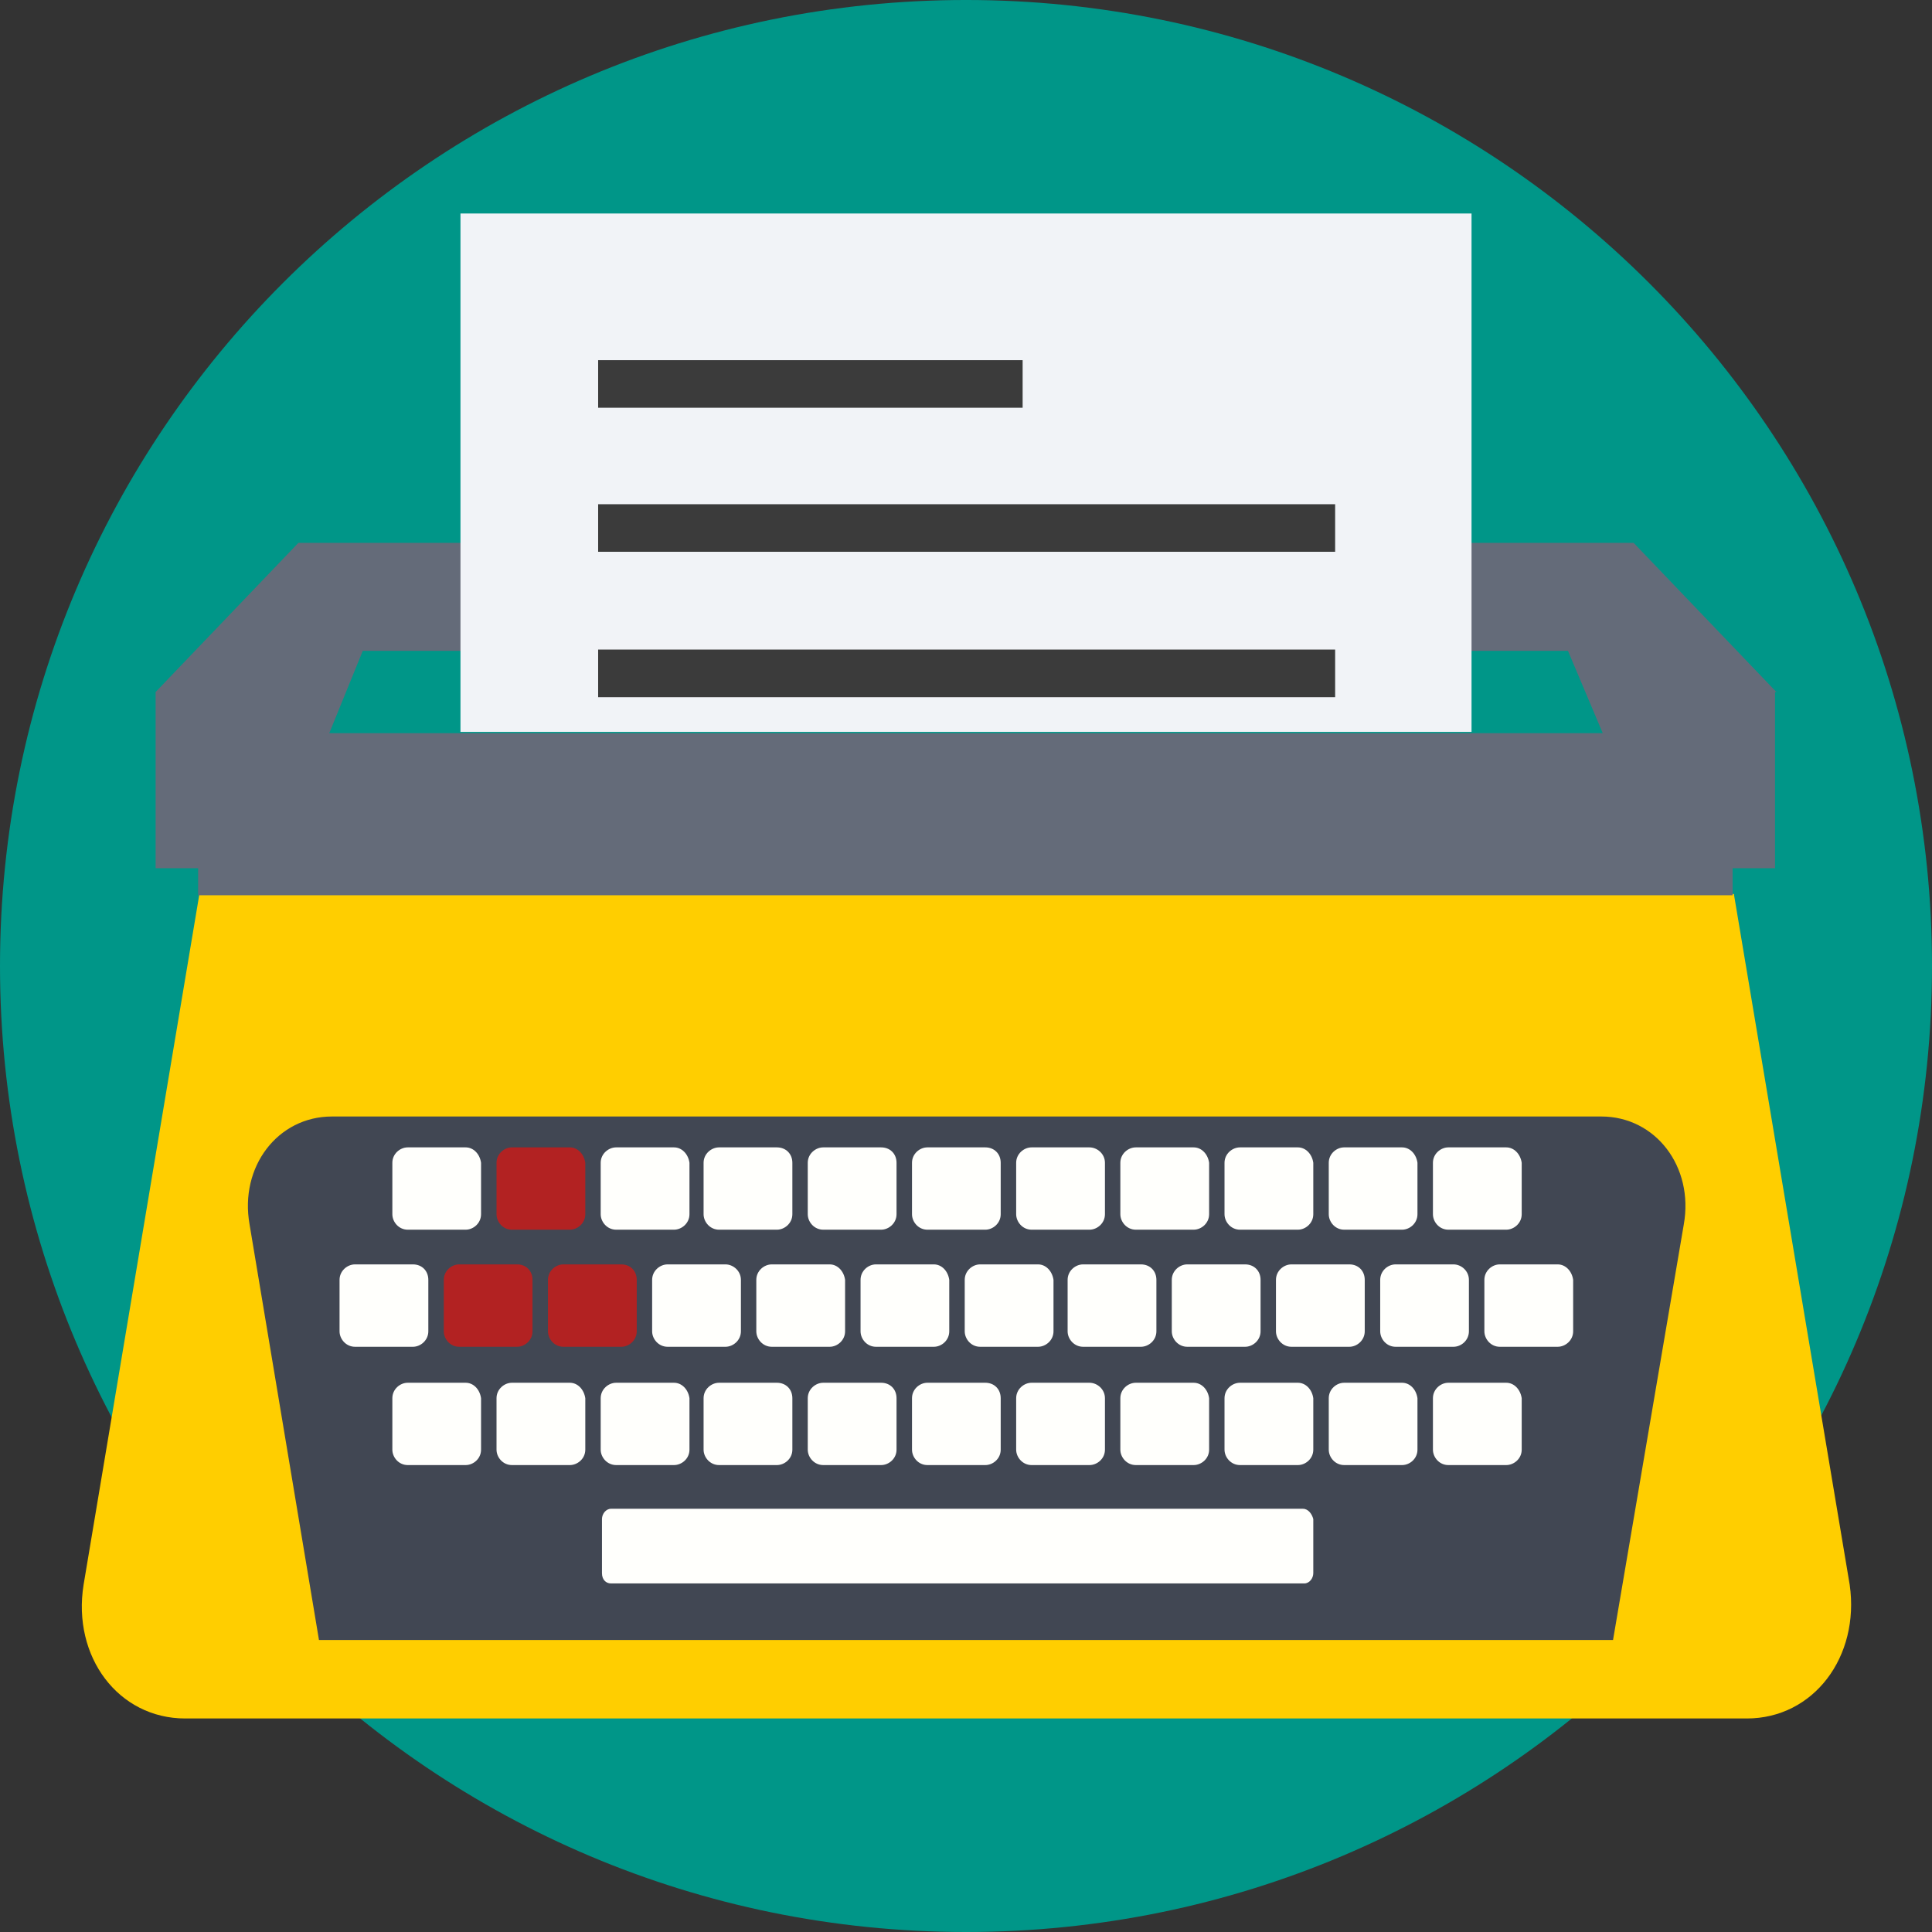 <?xml version="1.0" encoding="UTF-8" standalone="no"?>
<!DOCTYPE svg PUBLIC "-//W3C//DTD SVG 1.1//EN" "http://www.w3.org/Graphics/SVG/1.1/DTD/svg11.dtd">
<svg version="1.1" xmlns="http://www.w3.org/2000/svg" xmlns:xlink="http://www.w3.org/1999/xlink" preserveAspectRatio="xMidYMid meet" viewBox="51.19 153.571 257.239 257.239" width="500" height="500"><rect x="51.19" y="153.571" width="257.239" height="257.239" fill="#333333" stroke="none"/><defs><path d="M179.81 410.81C108.78 410.81 51.19 353.23 51.19 282.19C51.19 211.16 108.78 153.57 179.81 153.57C250.84 153.57 308.43 211.16 308.43 282.19C308.43 353.23 250.84 410.81 179.81 410.81Z" id="d6jyUAaFf1"></path><path d="M75.85 382.38C66.95 382.38 60.78 374.16 62.32 364.57C63.35 358.44 68.49 327.78 77.74 272.6L282.05 272.6C291.3 327.78 296.44 358.44 297.47 364.57C298.84 374.16 292.67 382.38 283.77 382.38C242.18 382.38 96.64 382.38 75.85 382.38Z" id="a6OwFxPAw"></path><path d="M93.66 371.93C88.11 338.74 85.03 320.3 84.42 316.61C83.05 308.91 88.18 302.23 95.38 302.23C112.28 302.23 247.51 302.23 264.41 302.23C271.61 302.23 276.75 308.91 275.38 316.61C274.75 320.3 271.61 338.74 265.96 371.93L93.66 371.93Z" id="b3p4F4DRgh"></path><path d="M287.53 245.71L287.53 269.17L281.88 269.17L281.88 272.77L77.57 272.77L77.57 269.17L71.91 269.17L71.91 245.71L90.92 225.85L268.7 225.85L287.71 245.71L287.53 245.71ZM95.03 251.19L264.59 251.19L259.96 240.23L99.49 240.23L95.03 251.19Z" id="aG7ZyJOO6"></path><path d="M247.12 182C247.12 182 247.12 182 247.12 182C247.12 188.9 247.12 244.12 247.12 251.02C247.12 251.02 247.12 251.02 247.12 251.02C233.66 251.02 125.96 251.02 112.5 251.02C112.5 251.02 112.5 251.02 112.5 251.02C112.5 244.12 112.5 188.9 112.5 182C112.5 182 112.5 182 112.5 182C139.43 182 233.66 182 247.12 182Z" id="b2emKy5zRL"></path><path d="M105.48 306.34C104.45 306.34 103.43 307.2 103.43 308.39C103.43 309.08 103.43 314.56 103.43 315.24C103.43 316.27 104.28 317.3 105.48 317.3C106.25 317.3 112.42 317.3 113.19 317.3C114.22 317.3 115.24 316.44 115.24 315.24C115.24 314.56 115.24 309.08 115.24 308.39C115.07 307.2 114.22 306.34 113.19 306.34C111.65 306.34 106.25 306.34 105.48 306.34Z" id="c6G54l2j"></path><path d="M119.35 306.34C118.33 306.34 117.3 307.2 117.3 308.39C117.3 309.08 117.3 314.56 117.3 315.24C117.3 316.27 118.15 317.3 119.35 317.3C120.12 317.3 126.29 317.3 127.06 317.3C128.09 317.3 129.12 316.44 129.12 315.24C129.12 314.56 129.12 309.08 129.12 308.39C128.94 307.2 128.09 306.34 127.06 306.34C125.52 306.34 120.12 306.34 119.35 306.34Z" id="bSzFFH2Wj"></path><path d="M133.23 306.34C132.2 306.34 131.17 307.2 131.17 308.39C131.17 309.08 131.17 314.56 131.17 315.24C131.17 316.27 132.03 317.3 133.23 317.3C134 317.3 140.16 317.3 140.93 317.3C141.96 317.3 142.99 316.44 142.99 315.24C142.99 314.56 142.99 309.08 142.99 308.39C142.82 307.2 141.96 306.34 140.93 306.34C139.39 306.34 134 306.34 133.23 306.34Z" id="ae5GQ8enN"></path><path d="M146.93 306.34C145.9 306.34 144.87 307.2 144.87 308.39C144.87 309.08 144.87 314.56 144.87 315.24C144.87 316.27 145.73 317.3 146.93 317.3C147.7 317.3 153.86 317.3 154.63 317.3C155.66 317.3 156.69 316.44 156.69 315.24C156.69 314.56 156.69 309.08 156.69 308.39C156.69 307.2 155.83 306.34 154.63 306.34C153.09 306.34 147.7 306.34 146.93 306.34Z" id="e2F6wg08IN"></path><path d="M160.8 306.34C159.77 306.34 158.74 307.2 158.74 308.39C158.74 309.08 158.74 314.56 158.74 315.24C158.74 316.27 159.6 317.3 160.8 317.3C161.57 317.3 167.74 317.3 168.51 317.3C169.53 317.3 170.56 316.44 170.56 315.24C170.56 314.56 170.56 309.08 170.56 308.39C170.56 307.2 169.71 306.34 168.51 306.34C166.97 306.34 161.57 306.34 160.8 306.34Z" id="g1CZZGc2dW"></path><path d="M174.67 306.34C173.64 306.34 172.62 307.2 172.62 308.39C172.62 309.08 172.62 314.56 172.62 315.24C172.62 316.27 173.47 317.3 174.67 317.3C175.44 317.3 181.61 317.3 182.38 317.3C183.41 317.3 184.43 316.44 184.43 315.24C184.43 314.56 184.43 309.08 184.43 308.39C184.43 307.2 183.58 306.34 182.38 306.34C180.84 306.34 175.44 306.34 174.67 306.34Z" id="n9oHbWLox"></path><path d="M188.54 306.34C187.52 306.34 186.49 307.2 186.49 308.39C186.49 309.08 186.49 314.56 186.49 315.24C186.49 316.27 187.35 317.3 188.54 317.3C189.32 317.3 195.48 317.3 196.25 317.3C197.28 317.3 198.31 316.44 198.31 315.24C198.31 314.56 198.31 309.08 198.31 308.39C198.31 307.2 197.28 306.34 196.25 306.34C194.71 306.34 189.32 306.34 188.54 306.34Z" id="d1NBMphx7S"></path><path d="M202.42 306.34C201.39 306.34 200.36 307.2 200.36 308.39C200.36 309.08 200.36 314.56 200.36 315.24C200.36 316.27 201.22 317.3 202.42 317.3C203.19 317.3 209.35 317.3 210.12 317.3C211.15 317.3 212.18 316.44 212.18 315.24C212.18 314.56 212.18 309.08 212.18 308.39C212.01 307.2 211.15 306.34 210.12 306.34C208.58 306.34 203.19 306.34 202.42 306.34Z" id="b2mtMNLkwo"></path><path d="M216.29 306.34C215.26 306.34 214.23 307.2 214.23 308.39C214.23 309.08 214.23 314.56 214.23 315.24C214.23 316.27 215.09 317.3 216.29 317.3C217.06 317.3 223.23 317.3 224 317.3C225.02 317.3 226.05 316.44 226.05 315.24C226.05 314.56 226.05 309.08 226.05 308.39C225.88 307.2 225.02 306.34 224 306.34C222.45 306.34 217.06 306.34 216.29 306.34Z" id="d4ndGBvZEo"></path><path d="M230.16 306.34C229.13 306.34 228.11 307.2 228.11 308.39C228.11 309.08 228.11 314.56 228.11 315.24C228.11 316.27 228.96 317.3 230.16 317.3C230.93 317.3 237.1 317.3 237.87 317.3C238.9 317.3 239.92 316.44 239.92 315.24C239.92 314.56 239.92 309.08 239.92 308.39C239.75 307.2 238.9 306.34 237.87 306.34C236.33 306.34 230.93 306.34 230.16 306.34Z" id="cd4OCC2IC"></path><path d="M244.03 306.34C243.01 306.34 241.98 307.2 241.98 308.39C241.98 309.08 241.98 314.56 241.98 315.24C241.98 316.27 242.83 317.3 244.03 317.3C244.8 317.3 250.97 317.3 251.74 317.3C252.77 317.3 253.8 316.44 253.8 315.24C253.8 314.56 253.8 309.08 253.8 308.39C253.62 307.2 252.77 306.34 251.74 306.34C250.2 306.34 244.8 306.34 244.03 306.34Z" id="eofJJG2ND"></path><path d="M105.48 337.68C104.45 337.68 103.43 338.54 103.43 339.74C103.43 340.42 103.43 345.9 103.43 346.59C103.43 347.61 104.28 348.64 105.48 348.64C106.25 348.64 112.42 348.64 113.19 348.64C114.22 348.64 115.24 347.79 115.24 346.59C115.24 345.9 115.24 340.42 115.24 339.74C115.07 338.54 114.22 337.68 113.19 337.68C111.65 337.68 106.25 337.68 105.48 337.68Z" id="d3gytP7Zjf"></path><path d="M119.35 337.68C118.33 337.68 117.3 338.54 117.3 339.74C117.3 340.42 117.3 345.9 117.3 346.59C117.3 347.61 118.15 348.64 119.35 348.64C120.12 348.64 126.29 348.64 127.06 348.64C128.09 348.64 129.12 347.79 129.12 346.59C129.12 345.9 129.12 340.42 129.12 339.74C128.94 338.54 128.09 337.68 127.06 337.68C125.52 337.68 120.12 337.68 119.35 337.68Z" id="b2UO8ubBca"></path><path d="M133.23 337.68C132.2 337.68 131.17 338.54 131.17 339.74C131.17 340.42 131.17 345.9 131.17 346.59C131.17 347.61 132.03 348.64 133.23 348.64C134 348.64 140.16 348.64 140.93 348.64C141.96 348.64 142.99 347.79 142.99 346.59C142.99 345.9 142.99 340.42 142.99 339.74C142.82 338.54 141.96 337.68 140.93 337.68C139.39 337.68 134 337.68 133.23 337.68Z" id="a2EHeB6f5"></path><path d="M146.93 337.68C145.9 337.68 144.87 338.54 144.87 339.74C144.87 340.42 144.87 345.9 144.87 346.59C144.87 347.61 145.73 348.64 146.93 348.64C147.7 348.64 153.86 348.64 154.63 348.64C155.66 348.64 156.69 347.79 156.69 346.59C156.69 345.9 156.69 340.42 156.69 339.74C156.69 338.54 155.83 337.68 154.63 337.68C153.09 337.68 147.7 337.68 146.93 337.68Z" id="a5GrZoGs1x"></path><path d="M160.8 337.68C159.77 337.68 158.74 338.54 158.74 339.74C158.74 340.42 158.74 345.9 158.74 346.59C158.74 347.61 159.6 348.64 160.8 348.64C161.57 348.64 167.74 348.64 168.51 348.64C169.53 348.64 170.56 347.79 170.56 346.59C170.56 345.9 170.56 340.42 170.56 339.74C170.56 338.54 169.71 337.68 168.51 337.68C166.97 337.68 161.57 337.68 160.8 337.68Z" id="aBLkInRWo"></path><path d="M174.67 337.68C173.64 337.68 172.62 338.54 172.62 339.74C172.62 340.42 172.62 345.9 172.62 346.59C172.62 347.61 173.47 348.64 174.67 348.64C175.44 348.64 181.61 348.64 182.38 348.64C183.41 348.64 184.43 347.79 184.43 346.59C184.43 345.9 184.43 340.42 184.43 339.74C184.43 338.54 183.58 337.68 182.38 337.68C180.84 337.68 175.44 337.68 174.67 337.68Z" id="c2LS0YT0EZ"></path><path d="M188.54 337.68C187.52 337.68 186.49 338.54 186.49 339.74C186.49 340.42 186.49 345.9 186.49 346.59C186.49 347.61 187.35 348.64 188.54 348.64C189.32 348.64 195.48 348.64 196.25 348.64C197.28 348.64 198.31 347.79 198.31 346.59C198.31 345.9 198.31 340.42 198.31 339.74C198.31 338.54 197.28 337.68 196.25 337.68C194.71 337.68 189.32 337.68 188.54 337.68Z" id="gvEmS2Y5e"></path><path d="M202.42 337.68C201.39 337.68 200.36 338.54 200.36 339.74C200.36 340.42 200.36 345.9 200.36 346.59C200.36 347.61 201.22 348.64 202.42 348.64C203.19 348.64 209.35 348.64 210.12 348.64C211.15 348.64 212.18 347.79 212.18 346.59C212.18 345.9 212.18 340.42 212.18 339.74C212.01 338.54 211.15 337.68 210.12 337.68C208.58 337.68 203.19 337.68 202.42 337.68Z" id="cvx26cvro"></path><path d="M216.29 337.68C215.26 337.68 214.23 338.54 214.23 339.74C214.23 340.42 214.23 345.9 214.23 346.59C214.23 347.61 215.09 348.64 216.29 348.64C217.06 348.64 223.23 348.64 224 348.64C225.02 348.64 226.05 347.79 226.05 346.59C226.05 345.9 226.05 340.42 226.05 339.74C225.88 338.54 225.02 337.68 224 337.68C222.45 337.68 217.06 337.68 216.29 337.68Z" id="a48lJxU7j"></path><path d="M230.16 337.68C229.13 337.68 228.11 338.54 228.11 339.74C228.11 340.42 228.11 345.9 228.11 346.59C228.11 347.61 228.96 348.64 230.16 348.64C230.93 348.64 237.1 348.64 237.87 348.64C238.9 348.64 239.92 347.79 239.92 346.59C239.92 345.9 239.92 340.42 239.92 339.74C239.75 338.54 238.9 337.68 237.87 337.68C236.33 337.68 230.93 337.68 230.16 337.68Z" id="ag3boIx5c"></path><path d="M244.03 337.68C243.01 337.68 241.98 338.54 241.98 339.74C241.98 340.42 241.98 345.9 241.98 346.59C241.98 347.61 242.83 348.64 244.03 348.64C244.8 348.64 250.97 348.64 251.74 348.64C252.77 348.64 253.8 347.79 253.8 346.59C253.8 345.9 253.8 340.42 253.8 339.74C253.62 338.54 252.77 337.68 251.74 337.68C250.2 337.68 244.8 337.68 244.03 337.68Z" id="b14pmn9mmF"></path><path d="M98.46 321.92C97.43 321.92 96.4 322.78 96.4 323.98C96.4 324.66 96.4 330.15 96.4 330.83C96.4 331.86 97.26 332.89 98.46 332.89C99.23 332.89 105.4 332.89 106.17 332.89C107.19 332.89 108.22 332.03 108.22 330.83C108.22 330.15 108.22 324.66 108.22 323.98C108.22 322.78 107.37 321.92 106.17 321.92C104.62 321.92 99.23 321.92 98.46 321.92Z" id="h2oG60BWM9"></path><path d="M112.33 321.92C111.3 321.92 110.28 322.78 110.28 323.98C110.28 324.66 110.28 330.15 110.28 330.83C110.28 331.86 111.13 332.89 112.33 332.89C113.1 332.89 119.27 332.89 120.04 332.89C121.07 332.89 122.09 332.03 122.09 330.83C122.09 330.15 122.09 324.66 122.09 323.98C122.09 322.78 121.24 321.92 120.04 321.92C118.5 321.92 113.1 321.92 112.33 321.92Z" id="ajvhj5pYz"></path><path d="M126.2 321.92C125.18 321.92 124.15 322.78 124.15 323.98C124.15 324.66 124.15 330.15 124.15 330.83C124.15 331.86 125.01 332.89 126.2 332.89C126.97 332.89 133.14 332.89 133.91 332.89C134.94 332.89 135.97 332.03 135.97 330.83C135.97 330.15 135.97 324.66 135.97 323.98C135.97 322.78 135.11 321.92 133.91 321.92C132.37 321.92 126.97 321.92 126.2 321.92Z" id="e2aXXVUP9z"></path><path d="M140.08 321.92C139.05 321.92 138.02 322.78 138.02 323.98C138.02 324.66 138.02 330.15 138.02 330.83C138.02 331.86 138.88 332.89 140.08 332.89C140.85 332.89 147.01 332.89 147.78 332.89C148.81 332.89 149.84 332.03 149.84 330.83C149.84 330.15 149.84 324.66 149.84 323.98C149.84 322.78 148.81 321.92 147.78 321.92C146.24 321.92 140.85 321.92 140.08 321.92Z" id="aMEfC2Dlp"></path><path d="M153.95 321.92C152.92 321.92 151.89 322.78 151.89 323.98C151.89 324.66 151.89 330.15 151.89 330.83C151.89 331.86 152.75 332.89 153.95 332.89C154.72 332.89 160.89 332.89 161.66 332.89C162.68 332.89 163.71 332.03 163.71 330.83C163.71 330.15 163.71 324.66 163.71 323.98C163.54 322.78 162.68 321.92 161.66 321.92C160.11 321.92 154.72 321.92 153.95 321.92Z" id="aLcqT49ey"></path><path d="M167.82 321.92C166.79 321.92 165.77 322.78 165.77 323.98C165.77 324.66 165.77 330.15 165.77 330.83C165.77 331.86 166.62 332.89 167.82 332.89C168.59 332.89 174.76 332.89 175.53 332.89C176.56 332.89 177.58 332.03 177.58 330.83C177.58 330.15 177.58 324.66 177.58 323.98C177.41 322.78 176.56 321.92 175.53 321.92C173.99 321.92 168.59 321.92 167.82 321.92Z" id="f5mkZq70h0"></path><path d="M181.69 321.92C180.67 321.92 179.64 322.78 179.64 323.98C179.64 324.66 179.64 330.15 179.64 330.83C179.64 331.86 180.49 332.89 181.69 332.89C182.46 332.89 188.63 332.89 189.4 332.89C190.43 332.89 191.46 332.03 191.46 330.83C191.46 330.15 191.46 324.66 191.46 323.98C191.28 322.78 190.43 321.92 189.4 321.92C187.86 321.92 182.46 321.92 181.69 321.92Z" id="a3rfa6Ylua"></path><path d="M195.4 321.92C194.37 321.92 193.34 322.78 193.34 323.98C193.34 324.66 193.34 330.15 193.34 330.83C193.34 331.86 194.2 332.89 195.4 332.89C196.17 332.89 202.33 332.89 203.1 332.89C204.13 332.89 205.16 332.03 205.16 330.83C205.16 330.15 205.16 324.66 205.16 323.98C205.16 322.78 204.3 321.92 203.1 321.92C201.56 321.92 196.17 321.92 195.4 321.92Z" id="b1C8OOjpBu"></path><path d="M209.27 321.92C208.24 321.92 207.21 322.78 207.21 323.98C207.21 324.66 207.21 330.15 207.21 330.83C207.21 331.86 208.07 332.89 209.27 332.89C210.04 332.89 216.2 332.89 216.97 332.89C218 332.89 219.03 332.03 219.03 330.83C219.03 330.15 219.03 324.66 219.03 323.98C219.03 322.78 218.17 321.92 216.97 321.92C215.43 321.92 210.04 321.92 209.27 321.92Z" id="bpdvrGH1C"></path><path d="M223.14 321.92C222.11 321.92 221.08 322.78 221.08 323.98C221.08 324.66 221.08 330.15 221.08 330.83C221.08 331.86 221.94 332.89 223.14 332.89C223.91 332.89 230.08 332.89 230.85 332.89C231.87 332.89 232.9 332.03 232.9 330.83C232.9 330.15 232.9 324.66 232.9 323.98C232.9 322.78 232.05 321.92 230.85 321.92C229.31 321.92 223.91 321.92 223.14 321.92Z" id="cBIBzKmzF"></path><path d="M237.01 321.92C235.98 321.92 234.96 322.78 234.96 323.98C234.96 324.66 234.96 330.15 234.96 330.83C234.96 331.86 235.81 332.89 237.01 332.89C237.78 332.89 243.95 332.89 244.72 332.89C245.75 332.89 246.77 332.03 246.77 330.83C246.77 330.15 246.77 324.66 246.77 323.98C246.77 322.78 245.75 321.92 244.72 321.92C243.18 321.92 237.78 321.92 237.01 321.92Z" id="b2aVFAM6JG"></path><path d="M250.88 321.92C249.86 321.92 248.83 322.78 248.83 323.98C248.83 324.66 248.83 330.15 248.83 330.83C248.83 331.86 249.69 332.89 250.88 332.89C251.66 332.89 257.82 332.89 258.59 332.89C259.62 332.89 260.65 332.03 260.65 330.83C260.65 330.15 260.65 324.66 260.65 323.98C260.48 322.78 259.62 321.92 258.59 321.92C257.05 321.92 251.66 321.92 250.88 321.92Z" id="c1QoVJPVkO"></path><path d="M132.54 354.46C131.86 354.46 131.34 355.15 131.34 355.83C131.34 356.55 131.34 362.31 131.34 363.03C131.34 363.88 131.86 364.4 132.54 364.4C141.77 364.4 215.62 364.4 224.85 364.4C225.54 364.4 226.05 363.71 226.05 363.03C226.05 362.31 226.05 356.55 226.05 355.83C225.88 355.15 225.37 354.46 224.68 354.46C206.25 354.46 141.76 354.46 132.54 354.46Z" id="g375XI8PYn"></path><path d="M187.35 201.53C187.35 201.53 187.35 201.53 187.35 201.53C187.35 202.16 187.35 207.23 187.35 207.86C187.35 207.86 187.35 207.86 187.35 207.86C181.69 207.86 136.48 207.86 130.83 207.86C130.83 207.86 130.83 207.86 130.83 207.86C130.83 207.23 130.83 202.16 130.83 201.53C130.83 201.53 130.83 201.53 130.83 201.53C142.13 201.53 181.69 201.53 187.35 201.53Z" id="cetXi9Vct"></path><path d="M228.96 220.71C228.96 220.71 228.96 220.71 228.96 220.71C228.96 221.34 228.96 226.41 228.96 227.04C228.96 227.04 228.96 227.04 228.96 227.04C219.15 227.04 140.64 227.04 130.83 227.04C130.83 227.04 130.83 227.04 130.83 227.04C130.83 226.41 130.83 221.34 130.83 220.71C130.83 220.71 130.83 220.71 130.83 220.71C150.46 220.71 219.15 220.71 228.96 220.71Z" id="avqgL3UA2"></path><path d="M228.96 240.06C228.96 240.06 228.96 240.06 228.96 240.06C228.96 240.69 228.96 245.76 228.96 246.4C228.96 246.4 228.96 246.4 228.96 246.4C219.15 246.4 140.64 246.4 130.83 246.4C130.83 246.4 130.83 246.4 130.83 246.4C130.83 245.76 130.83 240.69 130.83 240.06C130.83 240.06 130.83 240.06 130.83 240.06C150.46 240.06 219.15 240.06 228.96 240.06Z" id="c23kdTFzvM"></path></defs><g><g><g><use xlink:href="#d6jyUAaFf1" opacity="1" fill="#009688" fill-opacity="1"></use><g><use xlink:href="#d6jyUAaFf1" opacity="1" fill-opacity="0" stroke="#000000" stroke-width="1" stroke-opacity="0"></use></g></g><g><use xlink:href="#a6OwFxPAw" opacity="1" fill="#ffce00" fill-opacity="1"></use><g><use xlink:href="#a6OwFxPAw" opacity="1" fill-opacity="0" stroke="#000000" stroke-width="1" stroke-opacity="0"></use></g></g><g><use xlink:href="#b3p4F4DRgh" opacity="1" fill="#414753" fill-opacity="1"></use><g><use xlink:href="#b3p4F4DRgh" opacity="1" fill-opacity="0" stroke="#000000" stroke-width="1" stroke-opacity="0"></use></g></g><g><use xlink:href="#aG7ZyJOO6" opacity="1" fill="#646b79" fill-opacity="1"></use><g><use xlink:href="#aG7ZyJOO6" opacity="1" fill-opacity="0" stroke="#000000" stroke-width="1" stroke-opacity="0"></use></g></g><g><use xlink:href="#b2emKy5zRL" opacity="1" fill="#f1f3f7" fill-opacity="1"></use><g><use xlink:href="#b2emKy5zRL" opacity="1" fill-opacity="0" stroke="#000000" stroke-width="1" stroke-opacity="0"></use></g></g><g><use xlink:href="#c6G54l2j" opacity="1" fill="#fffffc" fill-opacity="1"></use><g><use xlink:href="#c6G54l2j" opacity="1" fill-opacity="0" stroke="#000000" stroke-width="1" stroke-opacity="0"></use></g></g><g><use xlink:href="#bSzFFH2Wj" opacity="1" fill="#b22222" fill-opacity="1"></use><g><use xlink:href="#bSzFFH2Wj" opacity="1" fill-opacity="0" stroke="#000000" stroke-width="1" stroke-opacity="0"></use></g></g><g><use xlink:href="#ae5GQ8enN" opacity="1" fill="#fffffc" fill-opacity="1"></use><g><use xlink:href="#ae5GQ8enN" opacity="1" fill-opacity="0" stroke="#000000" stroke-width="1" stroke-opacity="0"></use></g></g><g><use xlink:href="#e2F6wg08IN" opacity="1" fill="#fffffc" fill-opacity="1"></use><g><use xlink:href="#e2F6wg08IN" opacity="1" fill-opacity="0" stroke="#000000" stroke-width="1" stroke-opacity="0"></use></g></g><g><use xlink:href="#g1CZZGc2dW" opacity="1" fill="#fffffc" fill-opacity="1"></use><g><use xlink:href="#g1CZZGc2dW" opacity="1" fill-opacity="0" stroke="#000000" stroke-width="1" stroke-opacity="0"></use></g></g><g><use xlink:href="#n9oHbWLox" opacity="1" fill="#fffffc" fill-opacity="1"></use><g><use xlink:href="#n9oHbWLox" opacity="1" fill-opacity="0" stroke="#000000" stroke-width="1" stroke-opacity="0"></use></g></g><g><use xlink:href="#d1NBMphx7S" opacity="1" fill="#fffffc" fill-opacity="1"></use><g><use xlink:href="#d1NBMphx7S" opacity="1" fill-opacity="0" stroke="#000000" stroke-width="1" stroke-opacity="0"></use></g></g><g><use xlink:href="#b2mtMNLkwo" opacity="1" fill="#fffffc" fill-opacity="1"></use><g><use xlink:href="#b2mtMNLkwo" opacity="1" fill-opacity="0" stroke="#000000" stroke-width="1" stroke-opacity="0"></use></g></g><g><use xlink:href="#d4ndGBvZEo" opacity="1" fill="#fffffc" fill-opacity="1"></use><g><use xlink:href="#d4ndGBvZEo" opacity="1" fill-opacity="0" stroke="#000000" stroke-width="1" stroke-opacity="0"></use></g></g><g><use xlink:href="#cd4OCC2IC" opacity="1" fill="#fffffc" fill-opacity="1"></use><g><use xlink:href="#cd4OCC2IC" opacity="1" fill-opacity="0" stroke="#000000" stroke-width="1" stroke-opacity="0"></use></g></g><g><use xlink:href="#eofJJG2ND" opacity="1" fill="#fffffc" fill-opacity="1"></use><g><use xlink:href="#eofJJG2ND" opacity="1" fill-opacity="0" stroke="#000000" stroke-width="1" stroke-opacity="0"></use></g></g><g><use xlink:href="#d3gytP7Zjf" opacity="1" fill="#fffffc" fill-opacity="1"></use><g><use xlink:href="#d3gytP7Zjf" opacity="1" fill-opacity="0" stroke="#000000" stroke-width="1" stroke-opacity="0"></use></g></g><g><use xlink:href="#b2UO8ubBca" opacity="1" fill="#fffffc" fill-opacity="1"></use><g><use xlink:href="#b2UO8ubBca" opacity="1" fill-opacity="0" stroke="#000000" stroke-width="1" stroke-opacity="0"></use></g></g><g><use xlink:href="#a2EHeB6f5" opacity="1" fill="#fffffc" fill-opacity="1"></use><g><use xlink:href="#a2EHeB6f5" opacity="1" fill-opacity="0" stroke="#000000" stroke-width="1" stroke-opacity="0"></use></g></g><g><use xlink:href="#a5GrZoGs1x" opacity="1" fill="#fffffc" fill-opacity="1"></use><g><use xlink:href="#a5GrZoGs1x" opacity="1" fill-opacity="0" stroke="#000000" stroke-width="1" stroke-opacity="0"></use></g></g><g><use xlink:href="#aBLkInRWo" opacity="1" fill="#fffffc" fill-opacity="1"></use><g><use xlink:href="#aBLkInRWo" opacity="1" fill-opacity="0" stroke="#000000" stroke-width="1" stroke-opacity="0"></use></g></g><g><use xlink:href="#c2LS0YT0EZ" opacity="1" fill="#fffffc" fill-opacity="1"></use><g><use xlink:href="#c2LS0YT0EZ" opacity="1" fill-opacity="0" stroke="#000000" stroke-width="1" stroke-opacity="0"></use></g></g><g><use xlink:href="#gvEmS2Y5e" opacity="1" fill="#fffffc" fill-opacity="1"></use><g><use xlink:href="#gvEmS2Y5e" opacity="1" fill-opacity="0" stroke="#000000" stroke-width="1" stroke-opacity="0"></use></g></g><g><use xlink:href="#cvx26cvro" opacity="1" fill="#fffffc" fill-opacity="1"></use><g><use xlink:href="#cvx26cvro" opacity="1" fill-opacity="0" stroke="#000000" stroke-width="1" stroke-opacity="0"></use></g></g><g><use xlink:href="#a48lJxU7j" opacity="1" fill="#fffffc" fill-opacity="1"></use><g><use xlink:href="#a48lJxU7j" opacity="1" fill-opacity="0" stroke="#000000" stroke-width="1" stroke-opacity="0"></use></g></g><g><use xlink:href="#ag3boIx5c" opacity="1" fill="#fffffc" fill-opacity="1"></use><g><use xlink:href="#ag3boIx5c" opacity="1" fill-opacity="0" stroke="#000000" stroke-width="1" stroke-opacity="0"></use></g></g><g><use xlink:href="#b14pmn9mmF" opacity="1" fill="#fffffc" fill-opacity="1"></use><g><use xlink:href="#b14pmn9mmF" opacity="1" fill-opacity="0" stroke="#000000" stroke-width="1" stroke-opacity="0"></use></g></g><g><use xlink:href="#h2oG60BWM9" opacity="1" fill="#fffffc" fill-opacity="1"></use><g><use xlink:href="#h2oG60BWM9" opacity="1" fill-opacity="0" stroke="#000000" stroke-width="1" stroke-opacity="0"></use></g></g><g><use xlink:href="#ajvhj5pYz" opacity="1" fill="#b22222" fill-opacity="1"></use><g><use xlink:href="#ajvhj5pYz" opacity="1" fill-opacity="0" stroke="#000000" stroke-width="1" stroke-opacity="0"></use></g></g><g><use xlink:href="#e2aXXVUP9z" opacity="1" fill="#b22222" fill-opacity="1"></use><g><use xlink:href="#e2aXXVUP9z" opacity="1" fill-opacity="0" stroke="#000000" stroke-width="1" stroke-opacity="0"></use></g></g><g><use xlink:href="#aMEfC2Dlp" opacity="1" fill="#fffffc" fill-opacity="1"></use><g><use xlink:href="#aMEfC2Dlp" opacity="1" fill-opacity="0" stroke="#000000" stroke-width="1" stroke-opacity="0"></use></g></g><g><use xlink:href="#aLcqT49ey" opacity="1" fill="#fffffc" fill-opacity="1"></use><g><use xlink:href="#aLcqT49ey" opacity="1" fill-opacity="0" stroke="#000000" stroke-width="1" stroke-opacity="0"></use></g></g><g><use xlink:href="#f5mkZq70h0" opacity="1" fill="#fffffc" fill-opacity="1"></use><g><use xlink:href="#f5mkZq70h0" opacity="1" fill-opacity="0" stroke="#000000" stroke-width="1" stroke-opacity="0"></use></g></g><g><use xlink:href="#a3rfa6Ylua" opacity="1" fill="#fffffc" fill-opacity="1"></use><g><use xlink:href="#a3rfa6Ylua" opacity="1" fill-opacity="0" stroke="#000000" stroke-width="1" stroke-opacity="0"></use></g></g><g><use xlink:href="#b1C8OOjpBu" opacity="1" fill="#fffffc" fill-opacity="1"></use><g><use xlink:href="#b1C8OOjpBu" opacity="1" fill-opacity="0" stroke="#000000" stroke-width="1" stroke-opacity="0"></use></g></g><g><use xlink:href="#bpdvrGH1C" opacity="1" fill="#fffffc" fill-opacity="1"></use><g><use xlink:href="#bpdvrGH1C" opacity="1" fill-opacity="0" stroke="#000000" stroke-width="1" stroke-opacity="0"></use></g></g><g><use xlink:href="#cBIBzKmzF" opacity="1" fill="#fffffc" fill-opacity="1"></use><g><use xlink:href="#cBIBzKmzF" opacity="1" fill-opacity="0" stroke="#000000" stroke-width="1" stroke-opacity="0"></use></g></g><g><use xlink:href="#b2aVFAM6JG" opacity="1" fill="#fffffc" fill-opacity="1"></use><g><use xlink:href="#b2aVFAM6JG" opacity="1" fill-opacity="0" stroke="#000000" stroke-width="1" stroke-opacity="0"></use></g></g><g><use xlink:href="#c1QoVJPVkO" opacity="1" fill="#fffffc" fill-opacity="1"></use><g><use xlink:href="#c1QoVJPVkO" opacity="1" fill-opacity="0" stroke="#000000" stroke-width="1" stroke-opacity="0"></use></g></g><g><use xlink:href="#g375XI8PYn" opacity="1" fill="#fffffc" fill-opacity="1"></use><g><use xlink:href="#g375XI8PYn" opacity="1" fill-opacity="0" stroke="#000000" stroke-width="1" stroke-opacity="0"></use></g></g><g><use xlink:href="#cetXi9Vct" opacity="1" fill="#3b3b3b" fill-opacity="1"></use><g><use xlink:href="#cetXi9Vct" opacity="1" fill-opacity="0" stroke="#000000" stroke-width="1" stroke-opacity="0"></use></g></g><g><use xlink:href="#avqgL3UA2" opacity="1" fill="#3b3b3b" fill-opacity="1"></use><g><use xlink:href="#avqgL3UA2" opacity="1" fill-opacity="0" stroke="#000000" stroke-width="1" stroke-opacity="0"></use></g></g><g><use xlink:href="#c23kdTFzvM" opacity="1" fill="#3b3b3b" fill-opacity="1"></use><g><use xlink:href="#c23kdTFzvM" opacity="1" fill-opacity="0" stroke="#000000" stroke-width="1" stroke-opacity="0"></use></g></g></g></g></svg>